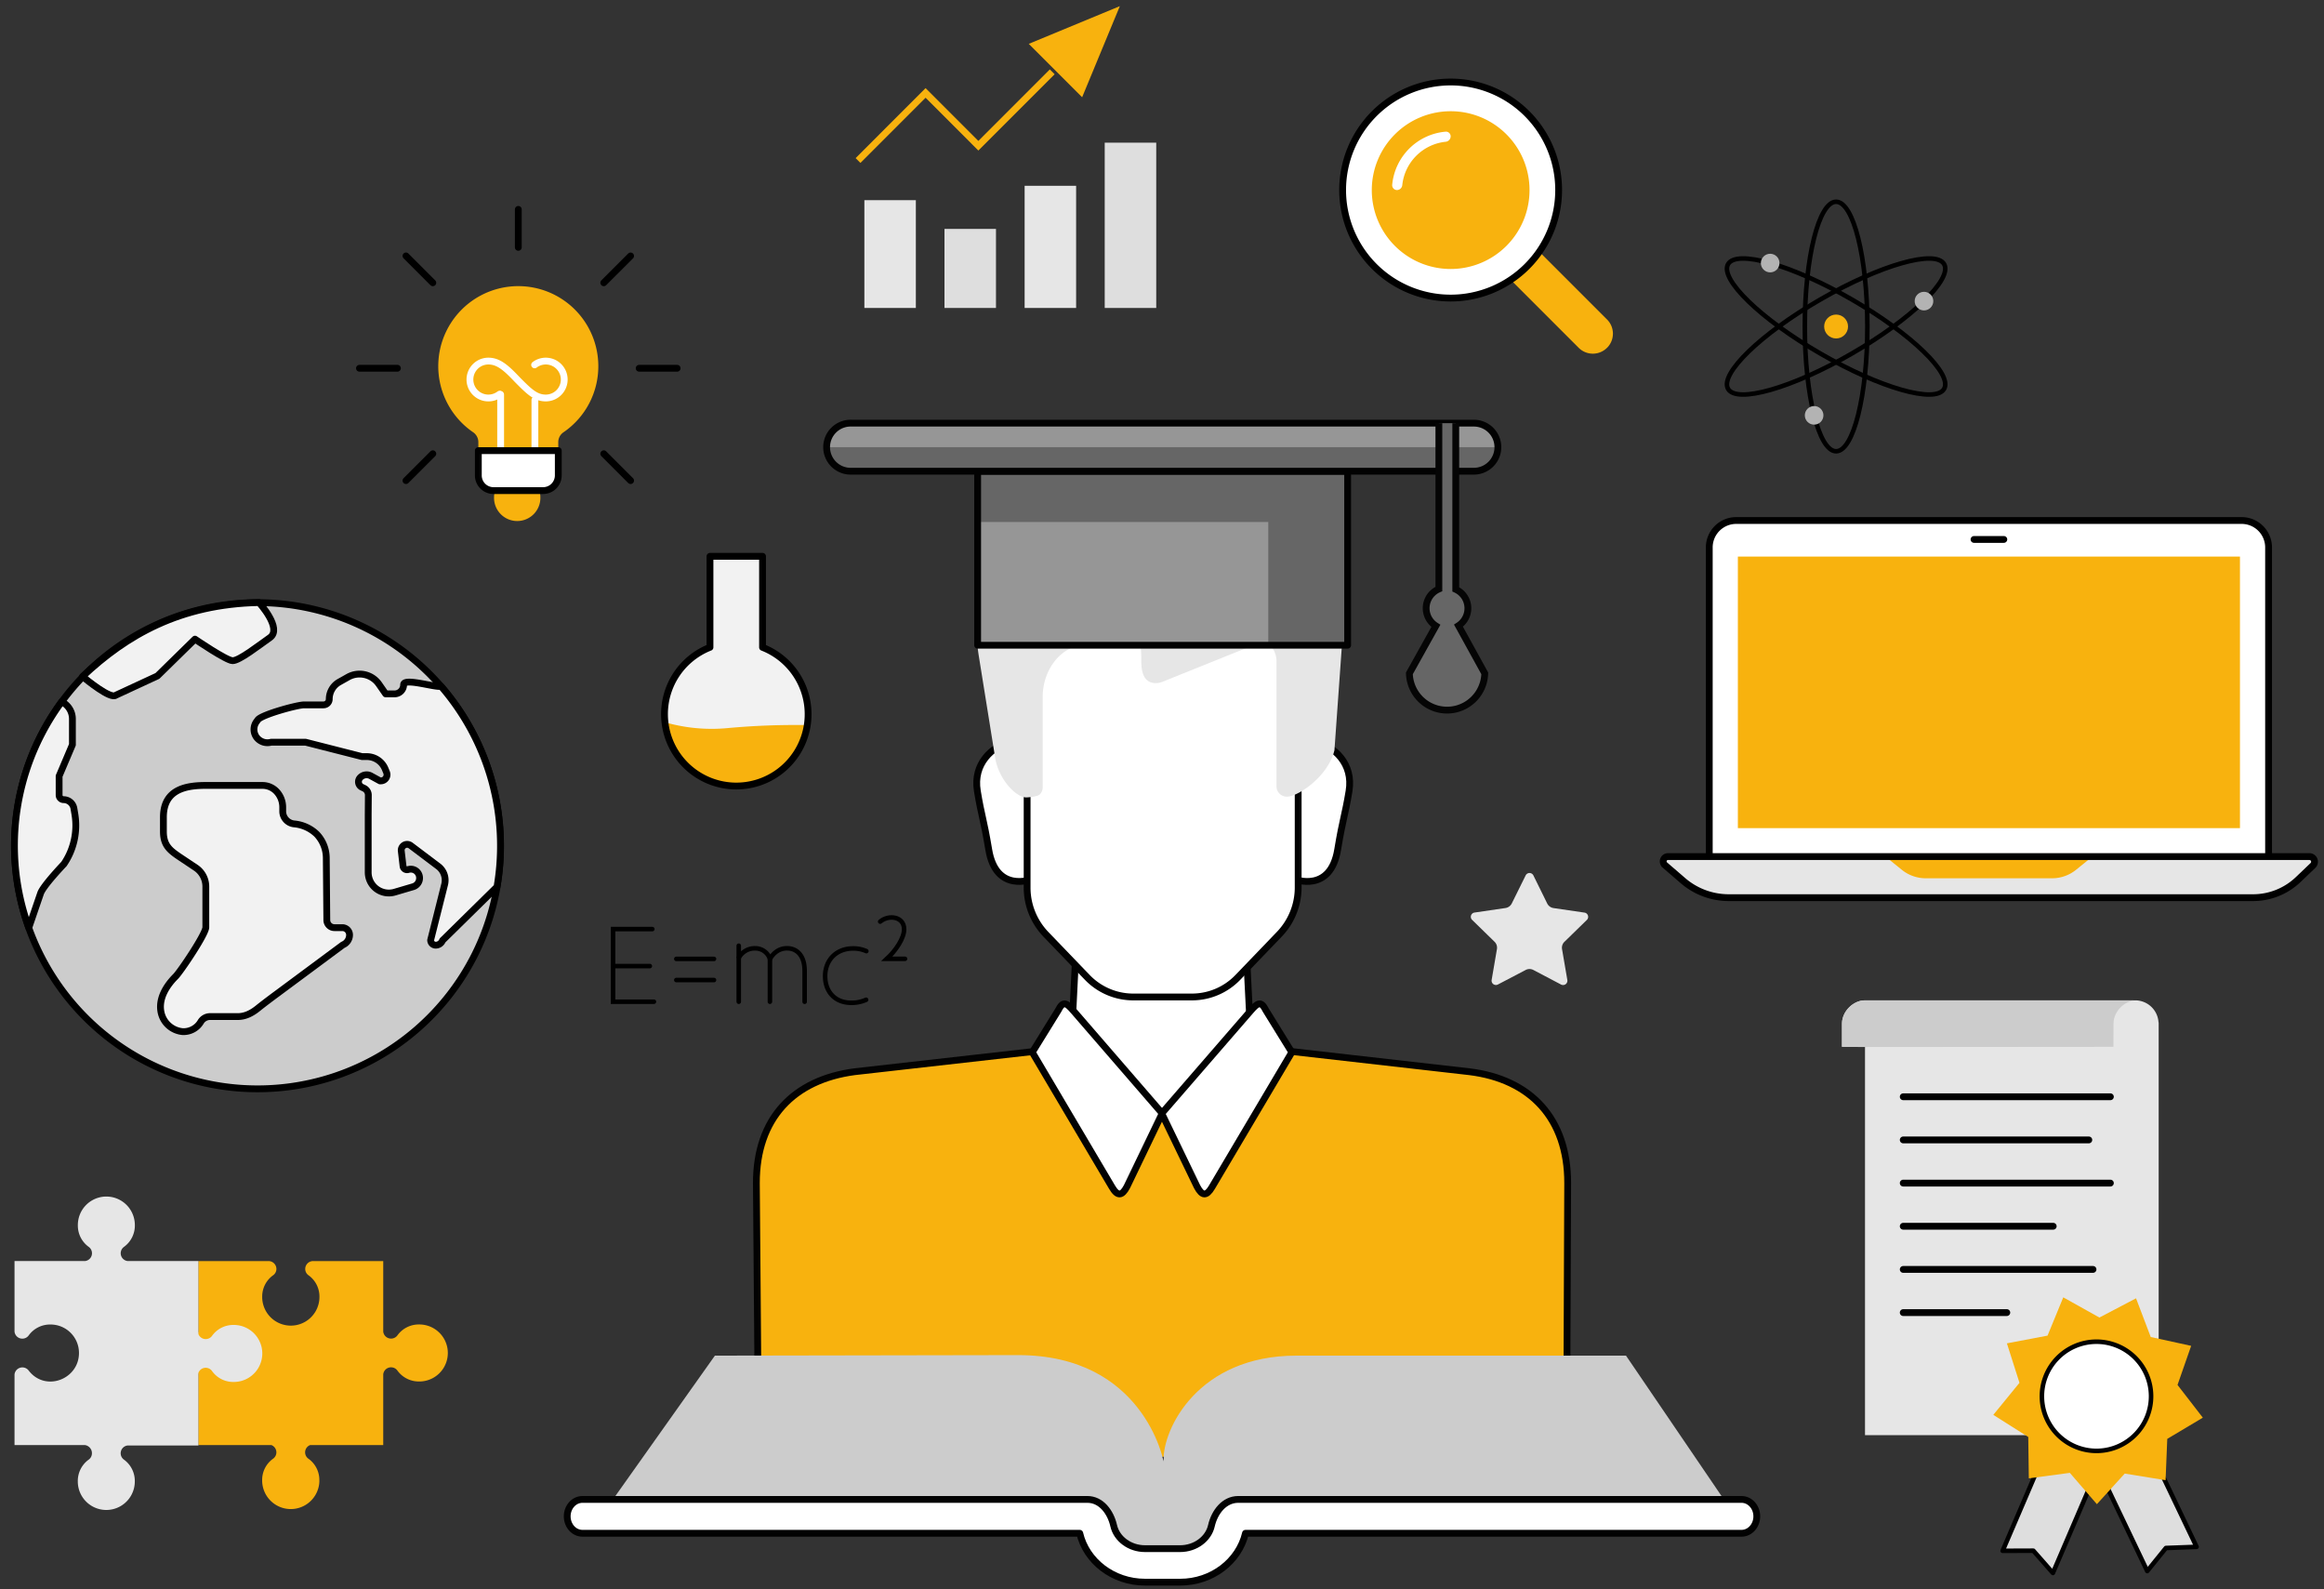 <svg id="Layer_1" data-name="Layer 1" xmlns="http://www.w3.org/2000/svg" viewBox="0 0 1024 700"><rect x="0" y="0" width="1024" height="700" fill="#333333" stroke="none"/><path d="M393.19,634.32l1.41-12.41a3.88,3.88,0,0,1,3.92-3.42,3.6,3.6,0,0,1,3.52,3.58v12.25H622V622.18a3.48,3.48,0,0,1,3.62-3.47,4.2,4.2,0,0,1,4,3.72l1.35,11.89h57l-4.8-117.55c-4.11-20.51-21-36.66-42.5-40.65l-77.68-11.58c-6.85-1.06-12.22-8.13-12.31-15.5l-1.71-34H474.24l-1.75,35.46a14.68,14.68,0,0,1-12.38,13.76l-76.7,11.88c-21.51,4-38.4,20.14-42.51,40.65l-4.8,117.55Z" fill="#fff" stroke="#020202" stroke-linecap="round" stroke-linejoin="round" stroke-width="3"/><path d="M574.48,326.26l5.33.34c8,2.22,16.62,9.74,14.6,21.92-1.83,11.06-2.72,12-5,25.72-3.19,19.41-19.06,13.09-19.06,13.09" fill="#fff" stroke="#020202" stroke-linecap="round" stroke-linejoin="round" stroke-width="3"/><path d="M450.57,326.26l-5.32.34c-8,2.22-16.63,9.74-14.6,21.92,1.82,11.06,2.71,12,5,25.72,3.19,19.41,19.06,13.09,19.06,13.09" fill="#fff" stroke="#020202" stroke-linecap="round" stroke-linejoin="round" stroke-width="3"/><path d="M512,277.65v0l-59.43.25V391.05a29.71,29.71,0,0,0,8.27,20.55l18.27,19a28.12,28.12,0,0,0,20.21,8.6h13.17v0H525.2a28.09,28.09,0,0,0,20.21-8.61l18.26-19A29.72,29.72,0,0,0,572,391V277.92Z" fill="#fff" stroke="#020202" stroke-linecap="round" stroke-linejoin="round" stroke-width="3"/><path d="M587.59,232.75c-3.7-3.77-9-5.69-15.64-5.69H494c-23.2-.34-42,6.4-52.87,19.07-9.29,10.85-12.6,25.25-9.86,42.81l7.06,43.89c1.27,10.19,9.29,18.46,13.85,18.46h0c1.18,0,5-.43,5.86-1.22a4.45,4.45,0,0,0,1.39-3.28V307.29c-.15-11.42,7.41-23.35,20.24-23.54H502c.83,1,.85,4.51.86,6.49,0,3.73.06,10.69,6.43,10.69a8.39,8.39,0,0,0,3-.6l42.54-17.13c5.19-.94,7.62,4.28,7.62,8v55.17a4.54,4.54,0,0,0,4.59,4.59c4.91,0,18.22-8.94,20.94-20.47l5.58-78.32C593.76,243.38,591.8,237,587.59,232.75Z" fill="#e6e6e6"/><path d="M455.12,463.25l-78.53,8.87c-26.93,3.55-43.32,20.59-43.32,49l1,123.83,356-3.38.48-120.45c0-28.4-16.33-45.68-43.32-49l-78-8.87L512.12,490.5Z" fill="#f8b20e"/><path d="M455.12,463.25l-78.53,8.87c-26.93,3.55-43.32,20.59-43.32,49l1,123.83,356-3.38.48-120.45c0-28.4-16.33-45.68-43.32-49l-78-8.87L512.12,490.5Z" fill="none" stroke="#020202" stroke-linecap="round" stroke-linejoin="round" stroke-width="3"/><path d="M473.05,445.36c-3.16-3.64-4.62-4.61-6.8-.25l-11.4,18.45L490,523c2.43,4.12,4.37,3.88,6.56-.25l15.53-32.28Z" fill="#fff" stroke="#020202" stroke-linecap="round" stroke-linejoin="round" stroke-width="3"/><path d="M551,445.36c3.16-3.64,4.61-4.61,6.8-.25l11.4,18.45L534,523c-2.43,4.12-4.37,3.88-6.55-.25L511.88,490.5Z" fill="#fff" stroke="#020202" stroke-linecap="round" stroke-linejoin="round" stroke-width="3"/><path d="M716.45,597.2H571.16c-43.22,0-59,32.32-58.48,46.56,0,0-8.65-46.79-64.08-46.79L315,597.2l-45.45,64.09H477.76L490,689l47.54-1.42,6.71-26.31H760.05Z" fill="#ccc"/><path d="M767.35,660.54H545.59c-6.19,0-10.44,5.58-11.82,11.61-1.31,5.75-7,10.08-13.82,10.08H504.52c-6.79,0-12.49-4.33-13.8-10.08-1.37-6-5.48-11.61-11.61-11.61H256.65c-3.72,0-6.73,3.34-6.73,7.46s3,7.46,6.73,7.46H475.76c2.88,12.29,14.68,21.54,28.76,21.54H520c14.09,0,25.89-9.25,28.78-21.54H767.35c3.72,0,6.73-3.35,6.73-7.46S771.07,660.54,767.35,660.54Z" fill="#fff" stroke="#020202" stroke-linecap="round" stroke-linejoin="round" stroke-width="3"/><rect x="430.77" y="207.6" width="163.03" height="76.65" fill="#969696"/><rect x="558.83" y="207.6" width="34.97" height="76.65" fill="#666"/><rect x="430.77" y="207.6" width="163.03" height="22.36" fill="#666"/><rect x="430.77" y="207.6" width="163.03" height="76.65" fill="none" stroke="#020202" stroke-linecap="round" stroke-linejoin="round" stroke-width="3"/><path d="M660,197a10.59,10.59,0,0,0-10.59-10.59H375.14a10.59,10.59,0,1,0,0,21.17H649.42A10.59,10.59,0,0,0,660,197Z" fill="#969696"/><path d="M375.14,207.6H649.42A10.59,10.59,0,0,0,660,197H364.55A10.59,10.59,0,0,0,375.14,207.6Z" fill="#666"/><path d="M660,197a10.59,10.59,0,0,0-10.59-10.59H375.14a10.59,10.59,0,1,0,0,21.17H649.42A10.59,10.59,0,0,0,660,197Z" fill="none" stroke="#020202" stroke-linecap="round" stroke-linejoin="round" stroke-width="3"/><path d="M634,186.43h0v73.05a9.19,9.19,0,0,0-1.33,16.23L621,296.63a16.61,16.61,0,0,0,33.21,0l-11.57-21a9.17,9.17,0,0,0-1.2-16V186.43Z" fill="#666"/><path d="M634,186.43v73.05a9.19,9.19,0,0,0-1.33,16.23L621,296.63a16.61,16.61,0,0,0,33.21,0l-11.57-21a9.17,9.17,0,0,0-1.2-16V186.43" fill="none" stroke="#050505" stroke-width="3"/><path d="M263.63,161.35a35.26,35.26,0,1,0-55.26,29,5.31,5.31,0,0,1,2.4,4.28v11.69c0,5.18,4.21,4.75,9.38,4.75H236.6c5.17,0,9.38.43,9.38-4.75V194.64a5.27,5.27,0,0,1,2.41-4.28A35.19,35.19,0,0,0,263.63,161.35Z" fill="#f8b20e"/><line x1="235.69" y1="176.2" x2="235.69" y2="201.94" fill="#fff" stroke="#fff" stroke-linecap="round" stroke-linejoin="round" stroke-width="3"/><line x1="220.59" y1="173.78" x2="220.59" y2="201.94" fill="#fff" stroke="#fff" stroke-linecap="round" stroke-linejoin="round" stroke-width="3"/><path d="M220.14,173.65a8.13,8.13,0,1,1-4.93-14.58c4.54,0,7.91,3.1,12.71,8.16,5.32,5.38,8.12,8.1,12.59,8.1a8.13,8.13,0,1,0-4.95-14.6" fill="none" stroke="#fff" stroke-linecap="round" stroke-miterlimit="10" stroke-width="3"/><path d="M238.1,219a10.21,10.21,0,1,1-20.41,0c0-5.64,4.57-5.57,10.2-5.57S238.1,213.37,238.1,219Z" fill="#f8b20e"/><path d="M210.76,198.52v10.92a6.69,6.69,0,0,0,6.71,6.68h21.81a6.69,6.69,0,0,0,6.71-6.68V198.52Z" fill="#fff" stroke="#000" stroke-linecap="round" stroke-linejoin="round" stroke-width="3"/><line x1="158.38" y1="162.23" x2="175.11" y2="162.23" fill="#e8f2fc" stroke="#000" stroke-linecap="round" stroke-linejoin="round" stroke-width="3"/><line x1="281.63" y1="162.23" x2="298.36" y2="162.23" fill="#e8f2fc" stroke="#000" stroke-linecap="round" stroke-linejoin="round" stroke-width="3"/><line x1="178.88" y1="211.72" x2="190.71" y2="199.89" fill="#e8f2fc" stroke="#000" stroke-linecap="round" stroke-linejoin="round" stroke-width="3"/><line x1="266.03" y1="124.57" x2="277.86" y2="112.75" fill="#e8f2fc" stroke="#000" stroke-linecap="round" stroke-linejoin="round" stroke-width="3"/><line x1="228.37" y1="108.97" x2="228.37" y2="92.24" fill="#e8f2fc" stroke="#000" stroke-linecap="round" stroke-linejoin="round" stroke-width="3"/><line x1="277.86" y1="211.72" x2="266.03" y2="199.89" fill="#e8f2fc" stroke="#000" stroke-linecap="round" stroke-linejoin="round" stroke-width="3"/><line x1="190.71" y1="124.57" x2="178.88" y2="112.74" fill="#e8f2fc" stroke="#000" stroke-linecap="round" stroke-linejoin="round" stroke-width="3"/><path d="M823.42,440.69H940.23l.07.05c.18,0,.34-.05.52-.05a10.29,10.29,0,0,1,10.26,9.68l.07.06V451h0V632.22H821.76v-171l-10.13-.09V451c0-5.63,5.14-10.3,10-10.3Z" fill="#e6e6e6"/><path d="M931.25,451c0-5.58,5-10.21,9.83-10.3l-.26,0c-.18,0-.34.05-.52.05l-.07-.05H823.42l-1.82,0c-4.83,0-10,4.67-10,10.3v10.16l10.13.09,109.49-.09Z" fill="#ccc"/><polygon points="904.55 692.94 895.93 683.13 882.4 683.18 900.67 640.57 922.83 650.32 904.55 692.94" fill="#dedede" stroke="#000" stroke-linecap="round" stroke-linejoin="round" stroke-width="2"/><polygon points="946.12 692.1 954.34 681.94 967.86 681.44 947.87 639.61 926.13 650.25 946.12 692.1" fill="#dedede" stroke="#000" stroke-linecap="round" stroke-linejoin="round" stroke-width="2"/><polygon points="970.61 624.53 954.94 633.87 954.2 652.08 936.2 649.16 923.93 662.64 912.01 648.84 893.94 651.27 893.69 633.04 878.29 623.29 889.82 609.17 884.28 591.79 902.19 588.38 909.12 571.52 925.04 580.42 941.18 571.95 947.66 589 965.47 592.89 959.46 610.11 970.61 624.53" fill="#f8b20e"/><path d="M899.71,615.61a24.05,24.05,0,1,1,24.54,23.55A24.06,24.06,0,0,1,899.71,615.61Z" fill="#fff" stroke="#000" stroke-linecap="round" stroke-linejoin="round" stroke-width="2"/><line x1="838.6" y1="483.16" x2="929.88" y2="483.16" fill="none" stroke="#000" stroke-linecap="round" stroke-width="3"/><line x1="838.6" y1="502.17" x2="920.37" y2="502.17" fill="none" stroke="#000" stroke-linecap="round" stroke-width="3"/><line x1="838.6" y1="521.19" x2="929.88" y2="521.19" fill="none" stroke="#000" stroke-linecap="round" stroke-width="3"/><line x1="838.6" y1="540.2" x2="904.69" y2="540.2" fill="none" stroke="#000" stroke-linecap="round" stroke-width="3"/><line x1="838.6" y1="559.22" x2="922.22" y2="559.22" fill="none" stroke="#000" stroke-linecap="round" stroke-width="3"/><line x1="838.6" y1="578.24" x2="884.24" y2="578.24" fill="none" stroke="#000" stroke-linecap="round" stroke-width="3"/><rect x="380.86" y="88.18" width="22.68" height="47.49" fill="#e6e6e6"/><rect x="416.16" y="100.84" width="22.69" height="34.83" fill="#dedede"/><rect x="451.47" y="81.85" width="22.69" height="53.82" fill="#e6e6e6"/><rect x="486.76" y="62.85" width="22.7" height="72.82" fill="#dedede"/><path d="M476.81,42.84,493.42,2.71,453.29,19.32Z" fill="#f8b20e"/><polygon points="379.13 71.77 377.01 69.65 407.83 38.82 431.08 62.08 462.57 30.58 464.7 32.7 431.08 66.32 407.83 43.06 379.13 71.77" fill="#f8b20e"/><path d="M708,153.3a8.83,8.83,0,0,1-12.47-.15l-34.77-34.77c-2.66-2.67-3-5.41-.62-7.79l4.68-4.69c3-3,5.7-2.74,8.43,0l34.78,34.78a8.81,8.81,0,0,1,.15,12.46Z" fill="#f8b20e"/><path d="M686.77,83.72a47.59,47.59,0,1,1-47.58-47.59A47.57,47.57,0,0,1,686.77,83.72Z" fill="#fff" stroke="#000" stroke-linecap="round" stroke-linejoin="round" stroke-width="3"/><path d="M673.94,83.72A34.75,34.75,0,1,1,639.19,49,34.74,34.74,0,0,1,673.94,83.72Z" fill="#f8b20e"/><path d="M617.87,81.53a2.38,2.38,0,0,1-2.33,2.19,2.13,2.13,0,0,1-2.11-2.32A25.91,25.91,0,0,1,637,58a2.07,2.07,0,0,1,2.19,2.13,2.45,2.45,0,0,1-2.31,2.33A21.48,21.48,0,0,0,617.87,81.53Z" fill="#fff"/><path d="M140.71,652.18a11.48,11.48,0,0,0-4.84-9.59h0a3.43,3.43,0,0,1,.81-6h32.18V605.45a3.46,3.46,0,0,1,6.24-1.68h0a11.63,11.63,0,0,0,9.66,4.82,12.56,12.56,0,0,0,0-25.12,11.6,11.6,0,0,0-9.66,4.82h0a3.47,3.47,0,0,1-6.24-1.69l0-31.06H138a3.48,3.48,0,0,0-3.51,3.46,3.41,3.41,0,0,0,1.42,2.78h0a11.49,11.49,0,0,1,4.84,9.59,12.61,12.61,0,0,1-25.22,0,11.49,11.49,0,0,1,4.84-9.59h0a3.44,3.44,0,0,0,1.42-2.78,3.49,3.49,0,0,0-3.52-3.46H87.39l0,31.06a3.46,3.46,0,0,1-6.23,1.69h0a11.64,11.64,0,0,0-9.67-4.82,12.56,12.56,0,0,0,0,25.12,11.66,11.66,0,0,0,9.67-4.82h0a3.46,3.46,0,0,1,6.23,1.68v31.14h32.15a3.43,3.43,0,0,1,.81,6h0a11.48,11.48,0,0,0-4.84,9.59,12.61,12.61,0,0,0,25.22,0Z" fill="#f8b20e"/><path d="M6.4,555.56l0,31.05a3.46,3.46,0,0,0,6.24,1.69h0a11.62,11.62,0,0,1,9.66-4.81,12.52,12.52,0,0,1,12.5,12.55c0,11.6-14.8,17.31-22.16,7.74h0a3.48,3.48,0,0,0-6.24,1.69v31.13h31a3.6,3.6,0,0,1,3.11,3.56A3.45,3.45,0,0,1,39.1,643h0a11.6,11.6,0,0,0-4.82,9.63,12.56,12.56,0,0,0,25.12,0A11.58,11.58,0,0,0,54.59,643h0a3.45,3.45,0,0,1,1.69-6.22H87.42v-32a3.43,3.43,0,0,1,6-.8v0a11.46,11.46,0,0,0,9.59,4.82,12.56,12.56,0,0,0,0-25.12,11.49,11.49,0,0,0-9.59,4.82h0a3.44,3.44,0,0,1-6-.81V555.54H56.29a3.46,3.46,0,0,1-1.69-6.23h0a11.55,11.55,0,0,0,4.82-9.63,12.56,12.56,0,0,0-25.12,0,11.57,11.57,0,0,0,4.82,9.63h0a3.46,3.46,0,0,1-1.69,6.23H6.4Z" fill="#e6e6e6"/><path d="M292.79,314.61a32.16,32.16,0,0,0,.2,3.57,31.64,31.64,0,1,0,43-33V245.08H312.83v40.09A31.62,31.62,0,0,0,292.79,314.61Z" fill="#f2f2f2"/><path d="M293,318.18a31.64,31.64,0,0,0,62.71,1.24,326.26,326.26,0,0,0-35.23,1.34A74.58,74.58,0,0,1,293,318.18Z" fill="#f8b20e"/><path d="M292.79,314.61a32.16,32.16,0,0,0,.2,3.57,31.64,31.64,0,1,0,43-33V245.08H312.83v40.09A31.62,31.62,0,0,0,292.79,314.61Z" fill="none" stroke="#000" stroke-linecap="round" stroke-linejoin="round" stroke-width="3"/><path d="M672.23,385.65a1.9,1.9,0,0,1,3.41,0l6.1,12.38a3.7,3.7,0,0,0,2.75,2l13.66,2a1.89,1.89,0,0,1,1.05,3.23l-9.88,9.64a3.63,3.63,0,0,0-1.05,3.23l2.33,13.6a1.9,1.9,0,0,1-2.75,2l-12.21-6.42a3.67,3.67,0,0,0-3.41,0L660,433.71a1.9,1.9,0,0,1-2.75-2l2.33-13.6a3.65,3.65,0,0,0-1.05-3.23l-9.88-9.64a1.89,1.89,0,0,1,1.05-3.23l13.66-2a3.72,3.72,0,0,0,2.75-2Z" fill="#e6e6e6"/><ellipse cx="809.02" cy="143.84" rx="13.78" ry="54.96" fill="none" stroke="#000" stroke-width="2"/><circle cx="809.02" cy="143.84" r="5.26" fill="#f8b20e"/><circle cx="799.34" cy="182.97" r="4.1" fill="#b3b3b3"/><ellipse cx="809.02" cy="143.84" rx="54.96" ry="13.78" transform="translate(36.47 423.78) rotate(-30)" fill="none" stroke="#000" stroke-width="2"/><circle cx="847.75" cy="132.65" r="4.1" fill="#b3b3b3"/><ellipse cx="809.02" cy="143.84" rx="13.78" ry="54.96" transform="translate(279.94 772.55) rotate(-60)" fill="none" stroke="#000" stroke-width="2"/><circle cx="779.97" cy="115.89" r="4.1" fill="#b3b3b3"/><path d="M209.33,420.33a107.09,107.09,0,1,1-48.11-143.61A107.09,107.09,0,0,1,209.33,420.33Z" fill="#ccc" stroke="#000" stroke-linecap="round" stroke-linejoin="round" stroke-width="3"/><path d="M91,346c-8,0-19,1.1-19,14v6.33c0,6.67,3.36,8.66,8.91,12.36l5.32,3.55a10,10,0,0,1,4.46,8.33v17.91c0,3-11.19,19.57-13.31,21.69-4.32,4.33-7.73,10.08-6.36,16.05a10.74,10.74,0,0,0,9.5,8.25,8.86,8.86,0,0,0,8-4.42,4.81,4.81,0,0,1,4.06-2.22h12.25c3.3,0,6.25-1.58,8.81-3.65,3.22-2.6,8.6-6.55,8.6-6.55l28.83-21.38a4.76,4.76,0,0,0,2.95-4.4,3.19,3.19,0,0,0-3.19-3.19h-3.5A3.37,3.37,0,0,1,144,405.3l-.23-27.4a15.34,15.34,0,0,0-4.2-10.41,16.51,16.51,0,0,0-10.09-4.55,5.61,5.61,0,0,1-4.91-5.44l0-2a10.16,10.16,0,0,0-2.56-6.64,8.49,8.49,0,0,0-6.32-2.85Z" fill="#f2f2f2" stroke="#000" stroke-linecap="round" stroke-linejoin="round" stroke-width="3"/><path d="M17.87,393.56c1.15-3.37,10.31-12.95,10.31-12.95a30.23,30.23,0,0,0,4.8-22l-.41-2.44A4.64,4.64,0,0,0,28,352.27a2,2,0,0,1-1.95-2v-8.39l5.86-13.8v-11.3a8.46,8.46,0,0,0-4.73-7.64,108.32,108.32,0,0,0-9.56,15.64,106.73,106.73,0,0,0-4.93,83.88Z" fill="#f2f2f2" stroke="#000" stroke-linecap="round" stroke-linejoin="round" stroke-width="3"/><path d="M114.13,265.45c-34.91.69-58.48,14.42-77.77,32.58,1.81,1.46,12.37,10.14,14.67,8.24l18.34-8.5,16.54-16.21s13.89,9.49,16.58,9.49c3,0,11.43-6.64,16.44-10.15C124.61,276.93,114.13,265.45,114.13,265.45Z" fill="#f2f2f2" stroke="#000" stroke-linecap="round" stroke-linejoin="round" stroke-width="3"/><path d="M194.33,302.33c-2.39.69-16.49-3.93-16.49-.66a4,4,0,0,1-4,4h-3.91L167,301.46a10.39,10.39,0,0,0-13.65-3.18l-3.87,2.18a8.66,8.66,0,0,0-4.41,7.54,2.53,2.53,0,0,1-2.53,2.52H134c-3.05,0-18.66,4.3-20.36,6.56l-.57.77a5.83,5.83,0,0,0-.12,6.82,6,6,0,0,0,6.47,2.31h15.27l24.84,6.33h2.14a8.74,8.74,0,0,1,8,5.34l.64,1.55a2.73,2.73,0,0,1-2.52,3.8h-.37l-4-2.19a3.88,3.88,0,0,0-4.94,1,2.66,2.66,0,0,0,1,4l.89.42a3.36,3.36,0,0,1,1.93,3.07l-.06,8.45v25.45A9.09,9.09,0,0,0,174,393l8-2.36a4,4,0,0,0,2.73-4.91,3.85,3.85,0,0,0-4.81-2.68,1.78,1.78,0,0,1-2.32-1.41l-.79-6.78a2.6,2.6,0,0,1,4.15-2.37l12.14,9.15a7.67,7.67,0,0,1,2.81,8l-6.16,24.5a2.24,2.24,0,0,0,2.24,2.24,3.26,3.26,0,0,0,3-2.1l24-23.61A107.35,107.35,0,0,0,194.33,302.33Z" fill="#f2f2f2" stroke="#000" stroke-linecap="round" stroke-linejoin="round" stroke-width="3"/><path d="M288.13,441.29h-18v-32h17.29" fill="none" stroke="#000" stroke-linecap="round" stroke-width="2"/><path d="M298,422.43h16.6M298,431.74h16.6" fill="none" stroke="#000" stroke-linecap="round" stroke-width="2"/><path d="M325.51,416.62V422h0a7.93,7.93,0,0,1,7.22-4.23,6.81,6.81,0,0,1,6.51,4.61h.09a9.44,9.44,0,0,1,2.57-3,7.83,7.83,0,0,1,5.08-1.62c3,0,7.56,2,7.56,10v13.54" fill="none" stroke="#000" stroke-linecap="round" stroke-width="2"/><path d="M381.63,440.43a15.4,15.4,0,0,1-6.6,1.33c-6.94,0-11.46-4.7-11.46-11.73s4.85-12.21,12.36-12.21a14.09,14.09,0,0,1,5.79,1.18" fill="none" stroke="#000" stroke-linecap="round" stroke-width="2"/><path d="M387.82,406c3.77-3.18,10.55-2.29,10.55,3.39,0,3.92-3.67,9.38-7.6,13h8" fill="none" stroke="#000" stroke-linecap="round" stroke-width="2"/><line x1="270.13" y1="425.59" x2="286.32" y2="425.59" fill="none" stroke="#000" stroke-linecap="round" stroke-width="2"/><line x1="325.51" y1="422" x2="325.51" y2="441.29" fill="none" stroke="#000" stroke-linecap="round" stroke-width="2"/><line x1="339.24" y1="422.38" x2="339.24" y2="441.29" fill="none" stroke="#000" stroke-linecap="round" stroke-width="2"/><path d="M999.58,380.72H753.14V241.17A11.86,11.86,0,0,1,765,229.3H987.7a11.87,11.87,0,0,1,11.88,11.87Z" fill="#fff" stroke="#000" stroke-width="3"/><rect x="765.74" y="245.19" width="221.23" height="119.63" fill="#f8b20e"/><path d="M1012.52,387.58a28.76,28.76,0,0,1-19.74,7.87H761.68a30.83,30.83,0,0,1-20.1-7.47l-8-6.9a2.12,2.12,0,0,1,1.39-3.73h282.58a2.28,2.28,0,0,1,1.57,3.93Z" fill="#e6e6e6"/><path d="M832.19,378.5l5.78,4.67a16.74,16.74,0,0,0,10.55,3.74h55.67a16.77,16.77,0,0,0,10.56-3.74l5.77-4.67" fill="#f8b20e"/><line x1="869.79" y1="237.64" x2="882.93" y2="237.64" fill="#fff" stroke="#000" stroke-linecap="round" stroke-width="3"/><path d="M1012.52,387.58a28.76,28.76,0,0,1-19.74,7.87H761.68a30.83,30.83,0,0,1-20.1-7.47l-8-6.9a2.12,2.12,0,0,1,1.39-3.73h282.58a2.28,2.28,0,0,1,1.57,3.93Z" fill="none" stroke="#000" stroke-width="3"/></svg>